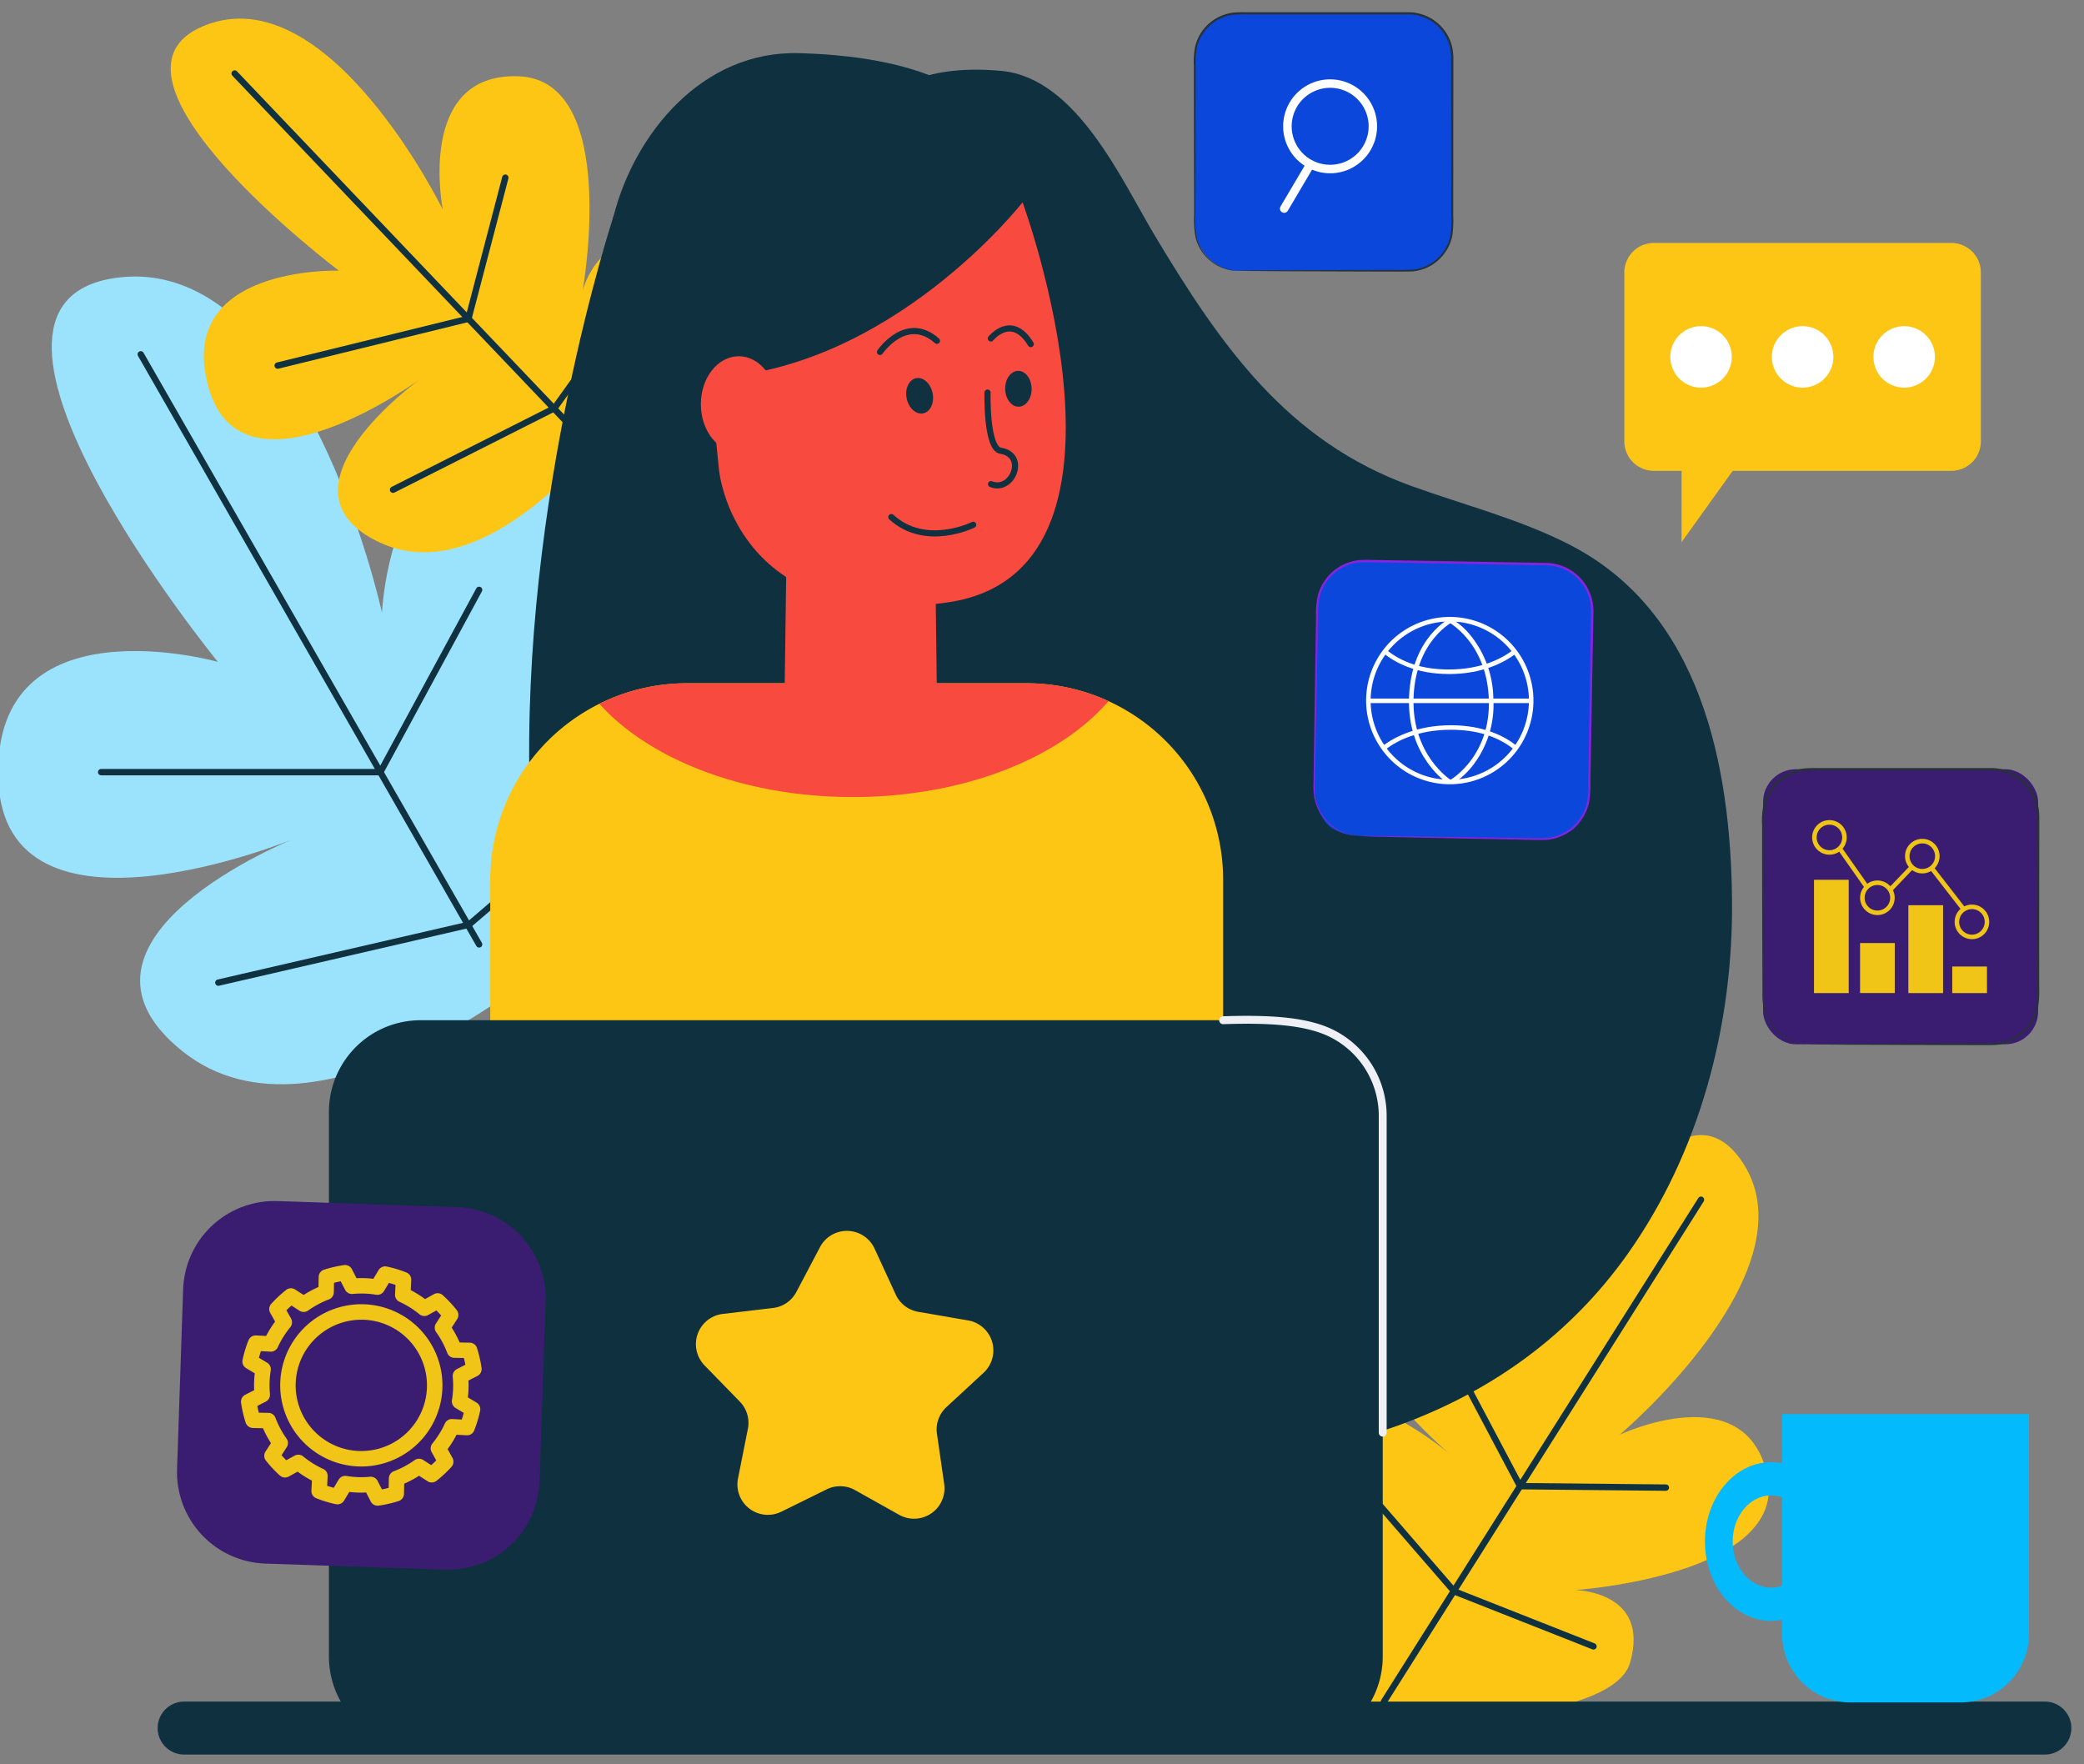 <svg xmlns="http://www.w3.org/2000/svg" xmlns:xlink="http://www.w3.org/1999/xlink" width="508" height="430" viewBox="0 0 508 430">
  <rect x="0" y="0" width="508" height="430" fill="#808080" stroke="none"/>
  <defs>
    <clipPath id="clip-path">
      <rect id="Rectángulo_404965" data-name="Rectángulo 404965" width="508" height="430" transform="translate(0 81)" fill="#fff" stroke="#707070" stroke-width="1"/>
    </clipPath>
    <clipPath id="clip-path-2">
      <rect id="Rectángulo_404953" data-name="Rectángulo 404953" width="505.376" height="437.697" fill="none"/>
    </clipPath>
    <clipPath id="clip-path-3">
      <path id="Trazado_889569" data-name="Trazado 889569" d="M196.845,25.082l43.829,1.479a22.275,22.275,0,0,1,21.515,23.015l-1.477,43.829a22.278,22.278,0,0,1-23.017,21.515l-43.829-1.477a22.281,22.281,0,0,1-21.516-23.017L173.828,46.6A22.278,22.278,0,0,1,196.08,25.069c.253,0,.51,0,.765.013" transform="translate(-172.336 -25.069)" fill="#3a1d71"/>
    </clipPath>
  </defs>
  <g id="Enmascarar_grupo_1098788" data-name="Enmascarar grupo 1098788" transform="translate(0 -81)" clip-path="url(#clip-path)">
    <g id="Grupo_1105286" data-name="Grupo 1105286" transform="translate(-0.457 70.972)">
      <g id="Grupo_1105285" data-name="Grupo 1105285" clip-path="url(#clip-path-2)">
        <path id="Trazado_889525" data-name="Trazado 889525" d="M400.7,226.64s47.246-32.142,28.673-50.03-31.095,5.006-31.095,5.006,30.174-67.84-4.026-77.4S357.9,142.842,357.9,142.842s-19.2-88.2-65.06-81.571,25.043,93.559,25.043,93.559-54.851-15.415-53.528,28.411,71.86,14.811,71.86,14.811-60.939,24.466-26.981,51.672S400.7,226.64,400.7,226.64" transform="translate(-264.332 16.517)" fill="#9be3fc"/>
        <path id="Trazado_889526" data-name="Trazado 889526" d="M376.769,158.68l-39.4,33.734-61.053,14.1" transform="translate(-222.633 43.025)" fill="none" stroke="#103140" stroke-linecap="round" stroke-linejoin="round" stroke-width="1.553"/>
        <line id="Línea_960" data-name="Línea 960" x1="82.474" y1="143.827" transform="translate(34.771 96.394)" fill="none" stroke="#103140" stroke-linecap="round" stroke-linejoin="round" stroke-width="1.553"/>
        <path id="Trazado_889527" data-name="Trazado 889527" d="M397.471,121,373.4,165.427H305.34" transform="translate(-280.226 32.808)" fill="none" stroke="#103140" stroke-linecap="round" stroke-linejoin="round" stroke-width="1.553"/>
        <path id="Trazado_889528" data-name="Trazado 889528" d="M376,96.6s26.886-29.882,11.2-38.987-20.4,8.634-20.4,8.634,9.237-51.406-15.732-52.2S332.7,46.532,332.7,46.532,304.789-10.5,274.574,1.716s32.8,59.717,32.8,59.717-40.059-1.332-31.8,28.386,51.577-1.932,51.577-1.932-37.528,26.934-9.766,39.825S376,96.6,376,96.6" transform="translate(-224.311 14.568)" fill="#fdc614"/>
        <path id="Trazado_889529" data-name="Trazado 889529" d="M335.572,51.373,314.316,81.027,274.971,100.9" transform="translate(-178.704 28.498)" fill="none" stroke="#103140" stroke-linecap="round" stroke-linejoin="round" stroke-width="1.553"/>
        <line id="Línea_961" data-name="Línea 961" x1="80.466" y1="84.427" transform="translate(57.66 27.945)" fill="none" stroke="#103140" stroke-linecap="round" stroke-linejoin="round" stroke-width="1.553"/>
        <path id="Trazado_889530" data-name="Trazado 889530" d="M356.607,30.5l-9,34.39L301.117,76.3" transform="translate(-232.974 22.838)" fill="none" stroke="#103140" stroke-linecap="round" stroke-linejoin="round" stroke-width="1.553"/>
        <path id="Trazado_889531" data-name="Trazado 889531" d="M69.61,368.964s69.608,2.6,74.619-14.83-13.342-17.688-13.342-17.688,52.108-3.558,46.8-27.969-35.977-9.9-35.977-9.9,48.521-40.959,29.311-67.289-49.932,46.354-49.932,46.354-8.463-39.177-35.277-23.934,14.434,49.553,14.434,49.553-35.262-29.84-41.006.225,10.37,65.475,10.37,65.475" transform="translate(253.581 61.155)" fill="#fdc614"/>
        <path id="Trazado_889532" data-name="Trazado 889532" d="M154.434,333.553l-33.937-13.4-28.856-33.32" transform="translate(234.454 77.774)" fill="none" stroke="#103140" stroke-linecap="round" stroke-linejoin="round" stroke-width="1.553"/>
        <line id="Línea_962" data-name="Línea 962" y1="122.351" x2="77.297" transform="translate(337.798 302.461)" fill="none" stroke="#103140" stroke-linecap="round" stroke-linejoin="round" stroke-width="1.553"/>
        <path id="Trazado_889533" data-name="Trazado 889533" d="M135.7,302.248l-35.545-.352L77.761,259.581" transform="translate(270.834 70.384)" fill="none" stroke="#103140" stroke-linecap="round" stroke-linejoin="round" stroke-width="1.553"/>
        <path id="Trazado_889534" data-name="Trazado 889534" d="M6.455,347.087H460.032a6.455,6.455,0,1,0,0-12.91H6.455a6.455,6.455,0,1,0,0,12.91" transform="translate(38.889 90.61)" fill="#0f303f"/>
        <path id="Trazado_889535" data-name="Trazado 889535" d="M24.813,349.332h26.8A16.689,16.689,0,0,0,68.3,332.643v-53.6H8.124v53.6a16.689,16.689,0,0,0,16.689,16.689" transform="translate(426.746 75.66)" fill="#03bafc"/>
        <path id="Trazado_889536" data-name="Trazado 889536" d="M61.009,288.267c8.915,0,16.141,8.662,16.141,19.344s-7.226,19.344-16.141,19.344-16.141-8.66-16.141-19.344,7.226-19.344,16.141-19.344m0,30.591c5.182,0,9.384-5.035,9.384-11.247s-4.2-11.246-9.384-11.246-9.384,5.035-9.384,11.246,4.2,11.247,9.384,11.247" transform="translate(371.193 78.162)" fill="#03bafc"/>
        <path id="Trazado_889537" data-name="Trazado 889537" d="M142.585,43.509s2-25.258,37.565-21.963c18.4,1.7,29.335,26.664,37.505,40.274,16.019,26.685,32.164,49.966,62.439,60.9,13.017,4.7,26.582,8.1,38.874,14.459,31.737,16.421,39,53.68,39.314,86.538.292,30.391-7.816,61.382-25.534,86.326-27.822,39.168-74.839,53.079-121.182,50.167-5.246-.331-10.481-.852-15.692-1.533C-5.568,332.324,85.684,56.823,85.684,56.823Z" transform="translate(64.379 5.762)" fill="#0f303f"/>
        <path id="Trazado_889538" data-name="Trazado 889538" d="M272.833,46.685s33.314,90.429-18.564,97.564S198.835,111.9,198.835,111.9l-6-59.023Z" transform="translate(-23.112 12.658)" fill="#f84a3f"/>
        <path id="Trazado_889539" data-name="Trazado 889539" d="M224.714,84.07c.475,2.367-.552,4.57-2.3,4.921s-3.543-1.284-4.019-3.651.552-4.57,2.3-4.921,3.544,1.284,4.019,3.651" transform="translate(3.078 21.792)" fill="#103140"/>
        <path id="Trazado_889540" data-name="Trazado 889540" d="M205.829,83.313c.043,2.414-1.364,4.4-3.142,4.429s-3.255-1.9-3.3-4.313,1.364-4.4,3.142-4.429,3.255,1.9,3.3,4.313" transform="translate(46.096 21.42)" fill="#103140"/>
        <path id="Trazado_889541" data-name="Trazado 889541" d="M230.546,108.919s-11.609,5.789-19.96-1.879" transform="translate(7.146 29.023)" fill="none" stroke="#103140" stroke-linecap="round" stroke-linejoin="round" stroke-width="1.493"/>
        <path id="Trazado_889542" data-name="Trazado 889542" d="M217.54,76.472s6.393-9.357,13.883-2.723" transform="translate(-2.572 19.352)" fill="none" stroke="#103140" stroke-linecap="round" stroke-linejoin="round" stroke-width="1.493"/>
        <path id="Trazado_889543" data-name="Trazado 889543" d="M199.552,73.311s5.074-6.314,9.727,1.372" transform="translate(42.438 19.216)" fill="none" stroke="#103140" stroke-linecap="round" stroke-linejoin="round" stroke-width="1.493"/>
        <path id="Trazado_889544" data-name="Trazado 889544" d="M202.574,83.165s-.347,13.58,3.182,14.169c6.61,1.1,2.827,10.245-2.326,8.149" transform="translate(38.604 22.55)" fill="none" stroke="#103140" stroke-linecap="round" stroke-linejoin="round" stroke-width="1.493"/>
        <path id="Trazado_889545" data-name="Trazado 889545" d="M302.508,54.443s-31.862,40.82-76.274,42.821-25.392-80.471,21.781-79.178,54.339,21.908,54.493,36.357" transform="translate(-52.787 4.9)" fill="#0f303f"/>
        <path id="Trazado_889546" data-name="Trazado 889546" d="M248.273,87.895c0,6.457,4.139,11.692,9.244,11.692s9.243-5.235,9.243-11.692S262.62,76.2,257.517,76.2s-9.244,5.235-9.244,11.692" transform="translate(-76.974 20.662)" fill="#f84a3f"/>
        <path id="Trazado_889547" data-name="Trazado 889547" d="M162.66,186.829v141.9H341.315v-141.9a47.891,47.891,0,0,0-47.932-47.92H210.591a47.92,47.92,0,0,0-47.931,47.92" transform="translate(-42.703 37.664)" fill="#fdc614"/>
        <path id="Trazado_889548" data-name="Trazado 889548" d="M254.265,116.687l.413,33.49c-1.515.189-5.9.338-7.437.446-1.05.075-2.1.136-3.14.169-11.468.421-16.3.568-26.562-3.019l.487-35.189Z" transform="translate(-25.825 30.527)" fill="#f84a3f"/>
        <path id="Trazado_889549" data-name="Trazado 889549" d="M184.64,143.91c12.19,13.572,35.288,22.731,61.773,22.731,26.913,0,50.328-9.451,62.336-23.379a47.685,47.685,0,0,0-19.991-4.352H205.965a47.613,47.613,0,0,0-21.325,5" transform="translate(-38.076 37.664)" fill="#f84a3f"/>
        <path id="Trazado_889550" data-name="Trazado 889550" d="M132.059,225.861V358.614A22.339,22.339,0,0,0,154.4,380.953h212.2a22.34,22.34,0,0,0,22.339-22.339V225.861a22.34,22.34,0,0,0-22.339-22.339H154.4a22.339,22.339,0,0,0-22.339,22.339" transform="translate(-51.423 55.184)" fill="#0f303f"/>
        <path id="Trazado_889551" data-name="Trazado 889551" d="M227.538,312.368l11.074-5.453a7.412,7.412,0,0,1,6.9.183l10.77,6.03a7.417,7.417,0,0,0,10.964-7.532l-1.764-12.216a7.417,7.417,0,0,1,2.306-6.506l9.063-8.379a7.417,7.417,0,0,0-3.774-12.755l-12.164-2.1a7.412,7.412,0,0,1-5.475-4.2l-5.168-11.21a7.416,7.416,0,0,0-13.3-.351l-5.754,10.92a7.409,7.409,0,0,1-5.688,3.908l-12.258,1.452a7.417,7.417,0,0,0-4.444,12.537l8.608,8.846a7.413,7.413,0,0,1,1.959,6.619l-2.408,12.106a7.417,7.417,0,0,0,10.55,8.1" transform="translate(-36.632 66.138)" fill="#fdc614"/>
        <path id="Trazado_889552" data-name="Trazado 889552" d="M170.957,304.068v-77.1a22.453,22.453,0,0,0-13.4-20.656c-5.729-2.479-13.761-3.164-25.5-2.767" transform="translate(166.553 55.161)" fill="none" stroke="#eef0f5" stroke-linecap="round" stroke-miterlimit="10" stroke-width="1.924"/>
        <g id="Grupo_1105284" data-name="Grupo 1105284" transform="translate(396.41 69.25)">
          <path id="Trazado_889553" data-name="Trazado 889553" d="M64.654,133.523h72.51a7.2,7.2,0,0,0,7.2-7.2V85.178a7.2,7.2,0,0,0-7.2-7.2H64.654a7.2,7.2,0,0,0-7.2,7.2v41.146a7.2,7.2,0,0,0,7.2,7.2" transform="translate(-57.456 -77.98)" fill="#fdc614"/>
          <path id="Trazado_889554" data-name="Trazado 889554" d="M66.271,101.426a7.493,7.493,0,1,0,7.492-7.493,7.493,7.493,0,0,0-7.492,7.493" transform="translate(-5.555 -73.654)" fill="#fff"/>
          <path id="Trazado_889555" data-name="Trazado 889555" d="M85.746,101.426a7.493,7.493,0,1,0,7.493-7.493,7.494,7.494,0,0,0-7.493,7.493" transform="translate(-49.785 -73.654)" fill="#fff"/>
          <path id="Trazado_889556" data-name="Trazado 889556" d="M105.222,101.426a7.493,7.493,0,1,0,7.493-7.493,7.494,7.494,0,0,0-7.493,7.493" transform="translate(-94.018 -73.654)" fill="#fff"/>
          <path id="Trazado_889557" data-name="Trazado 889557" d="M118.287,117.669l-16.11,22.476V117.669Z" transform="translate(-88.225 -67.218)" fill="#fdc614"/>
        </g>
      </g>
    </g>
    <g id="Grupo_1105291" data-name="Grupo 1105291" transform="translate(429.526 268.211)">
      <g id="Grupo_1105289" data-name="Grupo 1105289" transform="translate(67.578 67.543) rotate(180)">
        <rect id="Rectángulo_404954" data-name="Rectángulo 404954" width="67.044" height="67.044" rx="8" transform="translate(0.286 0.213)" fill="#3a1d71"/>
        <path id="Trazado_889561" data-name="Trazado 889561" d="M55.9.213a12.265,12.265,0,0,1,2.486.341,11.4,11.4,0,0,1,6.039,3.663A10.968,10.968,0,0,1,66.8,8.76c.528,1.826.33,3.927.363,6.16-.011,4.466-.022,9.559-.044,15.169,0,5.621-.022,11.781-.033,18.392v5.038a19.8,19.8,0,0,1-.374,5.1,11.2,11.2,0,0,1-9.471,8.272,26.091,26.091,0,0,1-2.8.088H11.715a11.229,11.229,0,0,1-5.907-1.7A10.717,10.717,0,0,1,3.454,63.3a10.166,10.166,0,0,1-1.716-2.53A11.188,11.188,0,0,1,.77,57.9a16.319,16.319,0,0,1-.2-3.036V48.744C.572,40.659.561,32.85.55,25.414q0-5.577-.011-10.868a28.174,28.174,0,0,1,.22-5.137A11.371,11.371,0,0,1,2.772,4.943,11.123,11.123,0,0,1,10.7.5c3.025-.11,6.006-.044,8.8-.066C30.733.4,39.819.367,46.133.345,49.257.323,51.7.3,53.371.29Q54.592.274,55.252.257A4.593,4.593,0,0,0,55.89.224S55.67.2,55.252.191C54.8.191,54.185.18,53.371.158,51.7.147,49.257.125,46.133.1,39.819.081,30.733.048,19.5.015c-2.816.022-5.742-.066-8.844.033A11.562,11.562,0,0,0,2.387,4.657,11.659,11.659,0,0,0,.275,9.31a28.707,28.707,0,0,0-.242,5.236c0,3.52,0,7.15-.011,10.868,0,7.436,0,15.235-.022,23.331V54.86A15.927,15.927,0,0,0,.209,58,11.527,11.527,0,0,0,1.221,61.02a11.406,11.406,0,0,0,1.8,2.651A11.2,11.2,0,0,0,5.5,65.75a11.75,11.75,0,0,0,6.215,1.793H54.438a25.216,25.216,0,0,0,2.871-.1,11.379,11.379,0,0,0,2.772-.693A11.67,11.67,0,0,0,67.2,58.776a19.748,19.748,0,0,0,.374-5.236V48.5c-.011-6.611-.022-12.771-.033-18.392s-.033-10.7-.044-15.169c-.044-2.211.143-4.345-.418-6.226A11.074,11.074,0,0,0,64.6,4.1,11.32,11.32,0,0,0,58.42.466a9.8,9.8,0,0,0-1.87-.22c-.429-.011-.638,0-.638,0Z" transform="translate(0)" fill="#263238"/>
      </g>
      <g id="Grupo_1105290" data-name="Grupo 1105290" transform="translate(55.371 54.853) rotate(180)">
        <rect id="Rectángulo_404955" data-name="Rectángulo 404955" width="8.459" height="6.479" transform="translate(0.55 0)" fill="#f0c518"/>
        <rect id="Rectángulo_404956" data-name="Rectángulo 404956" width="8.459" height="21.417" transform="translate(11.253 0)" fill="#f0c518"/>
        <rect id="Rectángulo_404957" data-name="Rectángulo 404957" width="8.459" height="12.188" transform="translate(23.023 0.011)" fill="#f0c518"/>
        <rect id="Rectángulo_404958" data-name="Rectángulo 404958" width="8.459" height="27.62" transform="translate(34.253 0)" fill="#f0c518"/>
        <path id="Trazado_889562" data-name="Trazado 889562" d="M4.213,0A4.213,4.213,0,1,0,8.426,4.213,4.22,4.22,0,0,0,4.213,0Zm0,7.326A3.113,3.113,0,1,1,7.326,4.213,3.117,3.117,0,0,1,4.213,7.326Z" transform="translate(0 13.145)" fill="#f0c518"/>
        <path id="Trazado_889563" data-name="Trazado 889563" d="M4.213,0A4.213,4.213,0,1,0,8.426,4.213,4.22,4.22,0,0,0,4.213,0Zm0,7.315A3.113,3.113,0,1,1,7.326,4.2,3.117,3.117,0,0,1,4.213,7.315Z" transform="translate(12.1 29.171)" fill="#f0c518"/>
        <path id="Trazado_889564" data-name="Trazado 889564" d="M4.213,0A4.213,4.213,0,1,0,8.426,4.213,4.22,4.22,0,0,0,4.213,0Zm0,7.326A3.113,3.113,0,1,1,7.326,4.213,3.117,3.117,0,0,1,4.213,7.326Z" transform="translate(23.045 19.019)" fill="#f0c518"/>
        <path id="Trazado_889565" data-name="Trazado 889565" d="M4.213,0A4.213,4.213,0,1,0,8.426,4.213,4.22,4.22,0,0,0,4.213,0Zm0,7.315A3.113,3.113,0,1,1,7.326,4.2,3.117,3.117,0,0,1,4.213,7.315Z" transform="translate(34.737 33.736)" fill="#f0c518"/>
        <rect id="Rectángulo_404959" data-name="Rectángulo 404959" width="11.814" height="1.1" transform="translate(30.119 25.284) rotate(54.9)" fill="#f0c518"/>
        <rect id="Rectángulo_404960" data-name="Rectángulo 404960" width="1.1" height="7.48" transform="matrix(0.723, 0.691, -0.691, 0.723, 23.909, 24.634)" fill="#f0c518"/>
        <rect id="Rectángulo_404961" data-name="Rectángulo 404961" width="12.43" height="1.1" transform="matrix(0.613, 0.79, -0.79, 0.613, 6.656, 20.082)" fill="#f0c518"/>
      </g>
    </g>
    <g id="Grupo_1105294" data-name="Grupo 1105294" transform="translate(291.012 83.972)">
      <g id="Grupo_1105292" data-name="Grupo 1105292" transform="translate(63.262 63.23) rotate(180)">
        <rect id="Rectángulo_404962" data-name="Rectángulo 404962" width="62.762" height="62.762" rx="10.38" transform="translate(0.268 0.179)" fill="#0b47db"/>
        <path id="Trazado_889566" data-name="Trazado 889566" d="M52.331.189a11.481,11.481,0,0,1,2.327.319,10.672,10.672,0,0,1,5.653,3.429A10.268,10.268,0,0,1,62.536,8.19a22.977,22.977,0,0,1,.34,5.766c-.01,4.181-.021,8.948-.041,14.2,0,5.262-.021,11.028-.031,17.217V50.09a18.534,18.534,0,0,1-.35,4.778,10.482,10.482,0,0,1-8.866,7.744,24.423,24.423,0,0,1-2.626.082h-40a10.512,10.512,0,0,1-5.53-1.6,10.032,10.032,0,0,1-2.2-1.854,9.516,9.516,0,0,1-1.606-2.368,10.473,10.473,0,0,1-.906-2.688,15.275,15.275,0,0,1-.185-2.842c0-1.926,0-3.841,0-5.725,0-7.568-.01-14.88-.021-21.841q0-5.221-.01-10.174A26.375,26.375,0,0,1,.71,8.8a10.536,10.536,0,0,1,1.884-4.17A10.393,10.393,0,0,1,10.019.467c2.832-.1,5.622-.041,8.238-.062C28.771.375,37.276.344,43.187.323,46.112.3,48.4.282,49.963.272Q51.106.256,51.724.241a4.3,4.3,0,0,0,.6-.031s-.206-.021-.6-.031c-.422,0-1-.01-1.761-.031C48.4.138,46.112.117,43.187.1,37.276.076,28.771.045,18.257.014c-2.636.021-5.375-.062-8.279.031A10.824,10.824,0,0,0,2.234,4.36,10.914,10.914,0,0,0,.257,8.715a26.873,26.873,0,0,0-.227,4.9c0,3.3,0,6.693-.01,10.174,0,6.961,0,14.262-.021,21.841v5.725a14.908,14.908,0,0,0,.2,2.935,10.791,10.791,0,0,0,.947,2.832A10.368,10.368,0,0,0,2.832,59.6a10.482,10.482,0,0,0,2.317,1.946,11,11,0,0,0,5.818,1.678H50.962a23.6,23.6,0,0,0,2.688-.093,10.652,10.652,0,0,0,2.595-.649,10.925,10.925,0,0,0,6.662-7.466,18.486,18.486,0,0,0,.35-4.9V45.4c-.01-6.189-.021-11.955-.031-17.217s-.031-10.019-.041-14.2a22.655,22.655,0,0,0-.391-5.828,10.368,10.368,0,0,0-2.317-4.325,10.6,10.6,0,0,0-5.787-3.4A9.177,9.177,0,0,0,52.939.23c-.4-.01-.6,0-.6,0Z" transform="translate(0)" fill="#263238"/>
      </g>
      <g id="Grupo_1105293" data-name="Grupo 1105293" transform="matrix(-0.978, 0.208, -0.208, -0.978, 48.217, 43.352)">
        <path id="Trazado_889567" data-name="Trazado 889567" d="M11.427,0a11.2,11.2,0,0,0-3.5.556A11.447,11.447,0,1,0,22.332,7.929h0A11.467,11.467,0,0,0,11.438,0Zm.01,20.831A9.381,9.381,0,1,1,20.355,8.567h0a9.379,9.379,0,0,1-8.917,12.264Z" transform="translate(0 6.868)" fill="#fff"/>
        <path id="Trazado_889568" data-name="Trazado 889568" d="M9.539,0a1.054,1.054,0,0,0-.762.33L.271,9.587a1.028,1.028,0,0,0,1.514,1.39L10.29,1.72A1.026,1.026,0,0,0,10.229.268,1,1,0,0,0,9.528,0Z" transform="translate(17.036 0)" fill="#fff"/>
      </g>
    </g>
    <g id="Grupo_1105296" data-name="Grupo 1105296" transform="translate(43.147 373.746)">
      <g id="Grupo_1105295" data-name="Grupo 1105295" clip-path="url(#clip-path-3)">
        <rect id="Rectángulo_404963" data-name="Rectángulo 404963" width="93.66" height="93.271" transform="translate(90.165 93.321) rotate(-178.069)" fill="#3a1d71"/>
      </g>
      <path id="Trazado_889570" data-name="Trazado 889570" d="M215,93.151a1.742,1.742,0,0,0,.333-.018,29.3,29.3,0,0,0,4.857-1.118,1.881,1.881,0,0,0,1.3-1.76l.043-2.461a26.211,26.211,0,0,0,3.632-1.942l2.063,1.335a1.88,1.88,0,0,0,2.188-.1,29.731,29.731,0,0,0,3.642-3.4,1.879,1.879,0,0,0,.25-2.178l-1.191-2.148A26.143,26.143,0,0,0,234.3,75.86l2.459.124a1.827,1.827,0,0,0,1.843-1.184,29.338,29.338,0,0,0,1.442-4.771,1.884,1.884,0,0,0-.873-2.007l-2.108-1.267q.119-1.043.154-2.053c.023-.671.018-1.36-.015-2.058l2.189-1.121a1.885,1.885,0,0,0,1.005-1.944,29.412,29.412,0,0,0-1.118-4.857,1.877,1.877,0,0,0-1.76-1.307l-2.461-.041a26.293,26.293,0,0,0-1.942-3.632l1.333-2.063a1.888,1.888,0,0,0-.1-2.191,29.888,29.888,0,0,0-3.4-3.638,1.877,1.877,0,0,0-2.176-.252l-2.148,1.192a26.357,26.357,0,0,0-3.492-2.183l.123-2.459a1.881,1.881,0,0,0-1.182-1.843,29.306,29.306,0,0,0-4.771-1.444,1.884,1.884,0,0,0-2.01.873l-1.264,2.11a24.928,24.928,0,0,0-4.113-.139l-1.121-2.189a1.882,1.882,0,0,0-1.946-1.007,29.45,29.45,0,0,0-4.855,1.119,1.883,1.883,0,0,0-1.3,1.76l-.043,2.461a26.032,26.032,0,0,0-3.632,1.942l-2.063-1.335a1.877,1.877,0,0,0-2.188.1,29.964,29.964,0,0,0-3.642,3.4,1.883,1.883,0,0,0-.25,2.178l1.191,2.149a26.251,26.251,0,0,0-2.183,3.493l-2.459-.124a1.9,1.9,0,0,0-1.843,1.184,29.643,29.643,0,0,0-1.444,4.771A1.884,1.884,0,0,0,183,59.621l2.11,1.265c-.08.7-.131,1.383-.154,2.053s-.018,1.36.015,2.058l-2.189,1.121a1.886,1.886,0,0,0-1.007,1.946,29.678,29.678,0,0,0,1.119,4.857,1.949,1.949,0,0,0,1.76,1.3l2.461.041A26.02,26.02,0,0,0,189.06,77.9l-1.333,2.063a1.885,1.885,0,0,0,.1,2.189,29.778,29.778,0,0,0,3.4,3.642,1.882,1.882,0,0,0,2.176.25l2.148-1.192a26.193,26.193,0,0,0,3.493,2.184l-.123,2.458a1.879,1.879,0,0,0,1.182,1.843,29.524,29.524,0,0,0,4.771,1.444,1.882,1.882,0,0,0,2.009-.873l1.265-2.11a24.91,24.91,0,0,0,4.114.139l1.119,2.189A1.884,1.884,0,0,0,215,93.151m2.752-4.345q-.81.214-1.641.376l-1.058-2.068A1.873,1.873,0,0,0,213.2,86.1a21.9,21.9,0,0,1-5.718-.192,1.877,1.877,0,0,0-1.916.889l-1.2,1.992c-.545-.146-1.083-.306-1.61-.485l.118-2.315a1.887,1.887,0,0,0-1.1-1.808,22.367,22.367,0,0,1-4.854-3.032,1.884,1.884,0,0,0-2.106-.19l-2.027,1.124q-.594-.6-1.151-1.232L192.9,78.9a1.878,1.878,0,0,0-.046-2.115,22.367,22.367,0,0,1-2.7-5.046,1.864,1.864,0,0,0-1.729-1.217l-2.32-.04c-.142-.538-.267-1.086-.376-1.639l2.068-1.058a1.889,1.889,0,0,0,1.018-1.853,22.442,22.442,0,0,1-.093-2.867,22.806,22.806,0,0,1,.285-2.852,1.89,1.89,0,0,0-.889-1.918l-1.994-1.2q.218-.817.487-1.611l2.317.118a1.858,1.858,0,0,0,1.805-1.1,22.386,22.386,0,0,1,3.034-4.852,1.886,1.886,0,0,0,.189-2.108l-1.123-2.025c.4-.4.808-.782,1.23-1.151l1.946,1.259a1.884,1.884,0,0,0,2.115-.048,22.458,22.458,0,0,1,5.047-2.7,1.887,1.887,0,0,0,1.217-1.729l.038-2.318c.538-.142,1.086-.268,1.639-.376l1.06,2.068a1.885,1.885,0,0,0,1.853,1.017,21.9,21.9,0,0,1,5.718.194,1.881,1.881,0,0,0,1.916-.891l1.2-1.992q.82.219,1.611.485l-.118,2.317a1.886,1.886,0,0,0,1.1,1.807,22.455,22.455,0,0,1,4.854,3.032,1.884,1.884,0,0,0,2.106.19l2.027-1.124q.594.6,1.151,1.232l-1.257,1.946a1.878,1.878,0,0,0,.046,2.115,22.3,22.3,0,0,1,2.7,5.046,1.852,1.852,0,0,0,1.729,1.217l2.32.04c.142.538.267,1.086.374,1.639l-2.067,1.06a1.889,1.889,0,0,0-1.018,1.853,22.391,22.391,0,0,1,.093,2.863,22.8,22.8,0,0,1-.285,2.853,1.886,1.886,0,0,0,.889,1.916l1.992,1.2q-.216.817-.485,1.611l-2.317-.118a1.847,1.847,0,0,0-1.805,1.1,22.413,22.413,0,0,1-3.034,4.852,1.886,1.886,0,0,0-.189,2.108l1.124,2.025c-.4.4-.81.782-1.232,1.153l-1.946-1.259a1.887,1.887,0,0,0-2.115.046,22.386,22.386,0,0,1-5.047,2.7,1.889,1.889,0,0,0-1.217,1.729Z" transform="translate(-166.157 -18.888)" fill="#f0c518"/>
      <path id="Trazado_889571" data-name="Trazado 889571" d="M206.636,79.8a19.774,19.774,0,1,0-19.1-20.428,19.8,19.8,0,0,0,19.1,20.428m1.206-35.76A16.006,16.006,0,1,1,191.3,59.5a16.026,16.026,0,0,1,16.537-15.457" transform="translate(-162.37 -15.103)" fill="#f0c518"/>
    </g>
    <g id="Grupo_1105301" data-name="Grupo 1105301" transform="translate(308.388 205.727)">
      <g id="Grupo_1105300" data-name="Grupo 1105300" transform="matrix(-0.985, 0.174, -0.174, -0.985, 91.773, 77.993)">
        <g id="Grupo_1105299" data-name="Grupo 1105299" transform="translate(0 0)">
          <g id="Grupo_1105297" data-name="Grupo 1105297" transform="translate(12.888 0) rotate(11)">
            <path id="Trazado_889572" data-name="Trazado 889572" d="M13.194,67.044H53.849c4.256,0,8.235-1.126,10.878-4.563,1.488-1.919,2.316-5.6,2.316-8.632V13.194c0-3.527-.836-7.774-3.358-10.415C61.55.529,57.609,0,53.849,0H13.194C10.017,0,6.286.507,3.71,2.63,1.062,4.8,0,9.085,0,13.194V53.849c0,3.906,1.012,7.873,4,10.54C6.044,66.229,9.813,67.044,13.194,67.044Z" transform="translate(0.286 0.202)" fill="#0b47db"/>
            <path id="Trazado_889573" data-name="Trazado 889573" d="M55.9.2a12.264,12.264,0,0,1,2.486.341,11.4,11.4,0,0,1,6.039,3.663A10.969,10.969,0,0,1,66.8,8.749c.528,1.826.33,3.927.363,6.16-.011,4.466-.022,9.559-.044,15.169,0,5.621-.022,11.781-.033,18.392v5.038a19.8,19.8,0,0,1-.374,5.1,11.2,11.2,0,0,1-9.471,8.272,26.093,26.093,0,0,1-2.8.088H11.715a11.229,11.229,0,0,1-5.907-1.7,10.717,10.717,0,0,1-2.354-1.98,10.165,10.165,0,0,1-1.716-2.53A11.187,11.187,0,0,1,.77,57.885a16.318,16.318,0,0,1-.2-3.036V48.733C.572,40.648.561,32.839.55,25.4q0-5.577-.011-10.868A28.173,28.173,0,0,1,.759,9.4,11.255,11.255,0,0,1,2.772,4.943,11.123,11.123,0,0,1,10.7.5c3.025-.11,6.006-.044,8.8-.066C30.733.4,39.819.367,46.133.345,49.257.323,51.7.3,53.371.29Q54.592.274,55.252.257A4.592,4.592,0,0,0,55.89.224S55.67.2,55.252.191C54.8.191,54.185.18,53.371.158,51.7.147,49.257.125,46.133.1,39.819.081,30.733.048,19.5.015c-2.816.022-5.742-.066-8.844.033A11.562,11.562,0,0,0,2.387,4.657,11.66,11.66,0,0,0,.275,9.31a28.707,28.707,0,0,0-.242,5.236c0,3.52,0,7.15-.011,10.868,0,7.436,0,15.235-.022,23.331V54.86A15.927,15.927,0,0,0,.209,58,11.525,11.525,0,0,0,1.221,61.02a11.4,11.4,0,0,0,1.8,2.651A11.2,11.2,0,0,0,5.5,65.75a11.75,11.75,0,0,0,6.215,1.793H54.438a25.218,25.218,0,0,0,2.871-.1,11.38,11.38,0,0,0,2.772-.693A11.67,11.67,0,0,0,67.2,58.776a19.752,19.752,0,0,0,.374-5.236V48.5c-.011-6.611-.022-12.771-.033-18.392s-.033-10.7-.044-15.169c-.044-2.211.143-4.345-.418-6.226A11.074,11.074,0,0,0,64.6,4.1,11.319,11.319,0,0,0,58.42.466a9.8,9.8,0,0,0-1.87-.22c-.429-.011-.638,0-.638,0Z" transform="translate(0)" fill="#8722e2"/>
          </g>
          <g id="Grupo_1105298" data-name="Grupo 1105298" transform="matrix(0.985, 0.174, -0.174, 0.985, 23.95, 15.965)">
            <path id="Trazado_889574" data-name="Trazado 889574" d="M20.383,0A20.383,20.383,0,1,0,40.765,20.383,20.4,20.4,0,0,0,20.383,0Zm0,39.665A19.283,19.283,0,1,1,39.665,20.383,19.306,19.306,0,0,1,20.383,39.665Z" fill="#fff"/>
            <path id="Trazado_889575" data-name="Trazado 889575" d="M10.018,0A18.871,18.871,0,0,0,4.793,4.807,24.13,24.13,0,0,0,.019,20.735a24.991,24.991,0,0,0,5.588,15.51,18.172,18.172,0,0,0,5.236,4.411l.484-.99c-.1-.044-9.691-4.961-10.208-18.975S10.458,1.012,10.557.957Z" transform="translate(9.749 0.066)" fill="#fff"/>
            <path id="Trazado_889576" data-name="Trazado 889576" d="M1.254.011.671.946C.77,1,10.307,7.084,9.79,21.109c-.517,14-9.7,18.5-9.79,18.546l.462.99c.407-.187,9.878-4.8,10.428-19.5C11.429,6.457,1.353.066,1.254,0Z" transform="translate(19.415 0.066)" fill="#fff"/>
            <path id="Trazado_889577" data-name="Trazado 889577" d="M16.588,0C8.327,0,3.014,2.8,0,5.159l.682.869C3.553,3.784,8.646,1.111,16.6,1.111S29.16,3.773,31.888,6.006l.693-.847C29.71,2.816,24.607.011,16.588.011Z" transform="translate(4.059 26.851)" fill="#fff"/>
            <path id="Trazado_889578" data-name="Trazado 889578" d="M31.9.011c-2.871,2.178-7.975,4.774-15.917,4.774S3.421,2.2.682.033L0,.891C2.871,3.168,7.975,5.885,15.983,5.885S29.556,3.168,32.57.88L31.91,0Z" transform="translate(4.103 8.492)" fill="#fff"/>
            <rect id="Rectángulo_404964" data-name="Rectángulo 404964" width="39.203" height="1.1" transform="translate(1.034 19.778)" fill="#fff"/>
          </g>
        </g>
      </g>
    </g>
  </g>
</svg>
